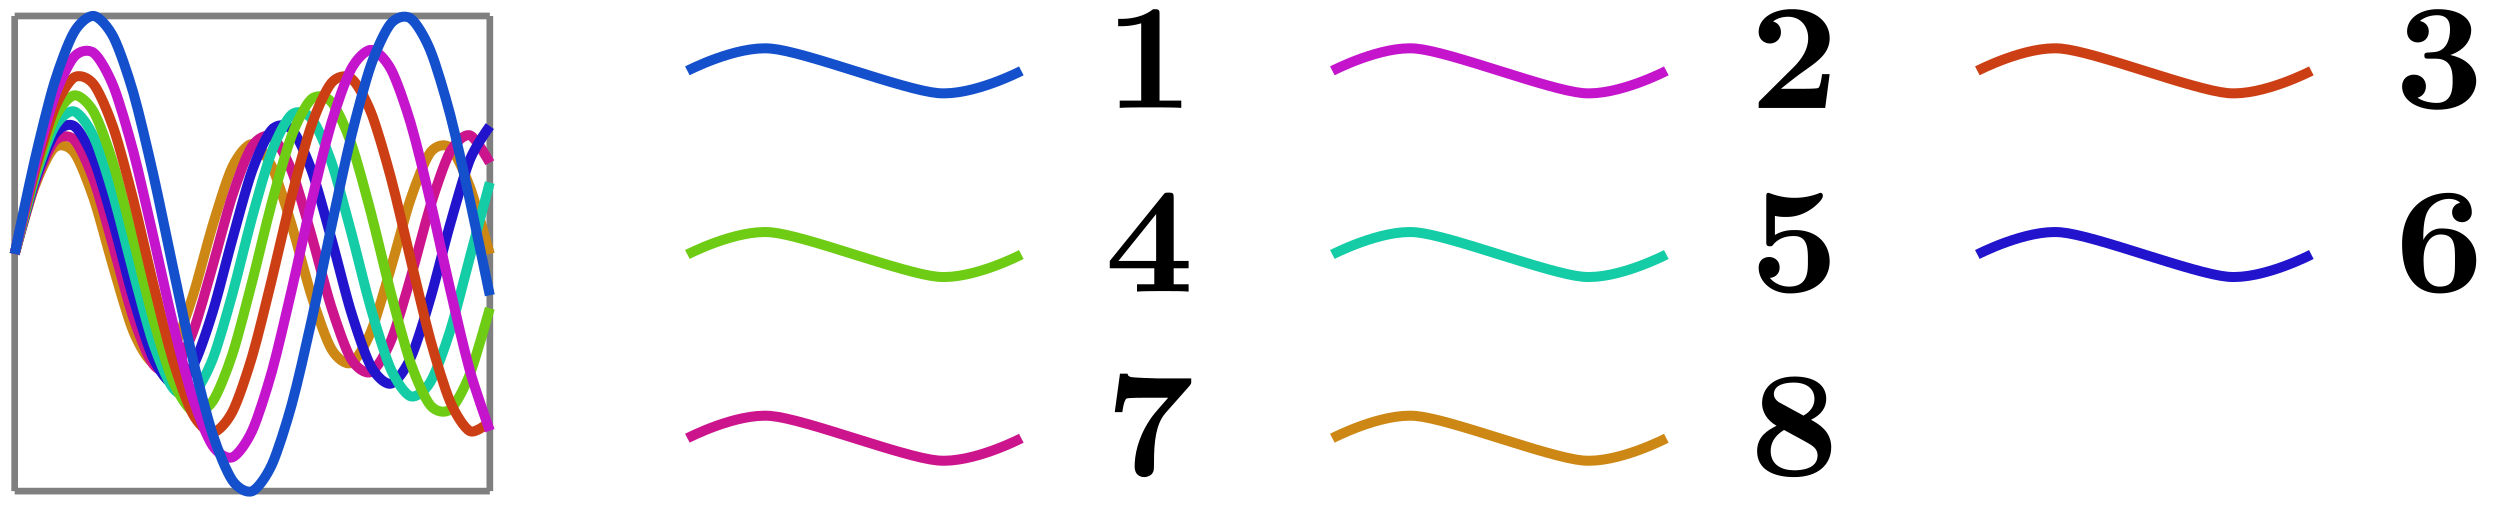 <svg xmlns="http://www.w3.org/2000/svg" xmlns:xlink="http://www.w3.org/1999/xlink" width="149.15" height="31.088"><defs><path id="b" d="M4.563 0v-.437H3.266v-5.157c0-.187 0-.297-.266-.297-.11 0-.125 0-.203.063-.688.516-1.656.516-1.828.516H.797v.437h.172a4.2 4.2 0 0 0 1.203-.172v4.61H.89V0c.343-.031 1.422-.031 1.828-.031.422 0 1.484 0 1.844.031m0 0"/><path id="c" d="M4.766-2.016h-.453c-.016.125-.094.766-.235.829-.11.046-.781.046-.937.046H1.859c.485-.39 1.016-.812 1.47-1.125.75-.53 1.437-1.015 1.437-1.89 0-1.047-.953-1.735-2.25-1.735-1.11 0-1.985.532-1.985 1.36 0 .468.36.687.672.687a.65.65 0 0 0 .656-.672c0-.203-.078-.53-.468-.64.312-.25.718-.282.89-.282.735 0 1.203.547 1.203 1.282 0 .656-.375 1.234-.859 1.718l-2 1.985c-.094.094-.094.11-.094.281V0H4.5Zm0 0"/><path id="d" d="M4.86-1.61c0-.718-.532-1.327-1.548-1.546.907-.313 1.25-.938 1.25-1.485 0-.671-.671-1.25-2-1.25-1.109 0-1.828.594-1.828 1.329 0 .406.282.656.641.656.39 0 .656-.281.656-.656 0-.297-.172-.547-.531-.625.063-.063.438-.344 1.016-.344.78 0 .78.593.78.875 0 .5-.187 1.281-.968 1.328l-.422.031c-.14.016-.14.11-.14.172 0 .188.093.188.265.188h.422c1 0 1 .874 1 1.328 0 .406 0 1.312-.953 1.312-.11 0-.734-.016-1.14-.312.406-.11.5-.47.5-.672 0-.422-.298-.703-.72-.703-.374 0-.702.25-.702.703 0 .843.906 1.39 2.093 1.39 1.64 0 2.328-.906 2.328-1.718m0 0"/><path id="e" d="M5 0v-.437h-.89v-.954H5v-.437h-.89v-3.766c0-.265-.032-.312-.298-.312-.218 0-.234.015-.328.14L.297-1.828v.437h2.656v.954H1.922V0C2.25-.031 3.14-.031 3.5-.031c.375 0 1.172 0 1.5.031M3.063-1.828H.813l2.25-2.797Zm0 0"/><path id="f" d="M4.766-1.797c0-1.031-.72-1.875-2.078-1.875-.422 0-.797.063-1.188.297v-1.14c.313.062.453.062.64.062.25 0 .829 0 1.5-.453.204-.125.72-.563.72-.797 0-.031 0-.188-.141-.188 0 0-.047 0-.14.047a4.07 4.07 0 0 1-2.813 0c-.125-.047-.157-.047-.157-.047-.125 0-.125.125-.125.266v2.64c0 .157 0 .282.204.282.125 0 .14 0 .234-.125.375-.422.86-.485 1.219-.485.828 0 .828.782.828 1.485 0 .64 0 1.531-1.125 1.531-.485 0-.922-.234-1.14-.516.374-.046.577-.296.577-.624 0-.438-.343-.625-.625-.625s-.625.171-.625.64C.531-.64 1.25.11 2.391.11c1.53 0 2.375-.859 2.375-1.906m0 0"/><path id="g" d="M4.86-1.844c0-.484-.094-.968-.61-1.437-.469-.39-.937-.485-1.484-.485-.578 0-.922.407-1.063.688v-.156c0-1.125.219-1.485.313-1.641a1.47 1.47 0 0 1 1.218-.656c.172 0 .454.031.672.234-.36.078-.484.344-.484.563 0 .39.297.593.594.593a.57.57 0 0 0 .578-.609c0-.547-.375-1.14-1.375-1.14-1.297 0-2.781.827-2.781 3.046 0 .438.03 1.313.421 1.953.391.688 1.016 1 1.829 1 1.28 0 2.171-.734 2.171-1.953m-1.266-.015c0 .906 0 1.562-.922 1.562-.531 0-.766-.406-.828-.562-.125-.282-.125-1-.125-1.032 0-.921.39-1.515 1.015-1.515.86 0 .86.656.86 1.547m0 0"/><path id="h" d="M5.156-5.516v-.265H3.11c-.187 0-1.437-.047-1.546-.078-.172-.047-.188-.11-.204-.203H.906L.594-3.766h.453c.094-.75.25-.812.25-.812.125-.047.812-.047.984-.047h1.5c-.922 1.047-.922 1.063-1.11 1.344-.733 1.11-.89 2.14-.89 2.75 0 .625.485.64.578.64.235 0 .407-.14.454-.187.124-.188.124-.234.124-.75 0-1.156.11-2.234.688-2.89l1.438-1.626c.078-.093.093-.14.093-.172m0 0"/><path id="j" d="M4.86-1.672c0-.953-.735-1.375-1.204-1.64.64-.313.906-.75.906-1.25 0-.86-.75-1.329-1.89-1.329-1.297 0-1.938.72-1.938 1.594 0 .484.266 1 .86 1.344-.485.25-1.156.61-1.156 1.515 0 1.11 1 1.547 2.203 1.547 1.453 0 2.218-.765 2.218-1.78m-1-2.89c0 .468-.282.796-.657 1l-1.375-.75c-.047-.016-.39-.204-.39-.516 0-.594.703-.703 1.187-.703.797 0 1.234.39 1.234.968m.187 3.375c0 .843-1.047.89-1.39.89-.798 0-1.407-.36-1.407-1.156 0-.406.172-.875.797-1.25l1.203.656c.484.266.797.438.797.86m0 0"/><clipPath id="a"><path d="M0 0h38v30.633H0Zm0 0"/></clipPath><clipPath id="i"><path d="M32 16h38v14.633H32Zm0 0"/></clipPath><clipPath id="k"><path d="M71 16h37v14.633H71Zm0 0"/></clipPath></defs><path fill="none" stroke="#7F7F7F" stroke-miterlimit="10" stroke-width=".399" d="M.875 29.3h28.348M.875.953h28.348M.875 29.3V.954M29.223 29.3V.954"/><g fill="none" stroke-miterlimit="10" stroke-width=".598" clip-path="url(#a)"><path stroke="#CC8714" d="M.875 15.152s.852-3.113 1.18-3.992c.328-.875.855-2.055 1.18-2.34.328-.289.855-.148 1.183.274.328.426.852 1.82 1.18 2.781.328.957.855 3.035 1.183 4.133.324 1.097.852 2.996 1.18 3.777.328.785.851 1.719 1.18 1.863.328.145.855-.265 1.183-.82s.852-2.144 1.18-3.168c.328-1.023.855-3.137 1.18-4.203.328-1.07.855-2.832 1.183-3.508.328-.672.852-1.355 1.18-1.355s.855.683 1.183 1.355c.325.676.852 2.438 1.18 3.508.328 1.066.852 3.18 1.18 4.203s.855 2.613 1.183 3.168.852.965 1.18.82c.328-.144.852-1.078 1.18-1.863.328-.781.855-2.68 1.183-3.777.329-1.098.852-3.176 1.18-4.133.328-.96.856-2.355 1.18-2.781.328-.422.855-.563 1.183-.274.328.285.852 1.465 1.18 2.34.328.88 1.184 3.992 1.184 3.992"/><path stroke="#CC148C" d="M.875 15.152s.852-3.183 1.18-4.117c.328-.93.855-2.215 1.18-2.59.328-.375.855-.43 1.183-.113.328.32.852 1.52 1.18 2.414.328.899.855 2.902 1.183 4.043.324 1.14.852 3.215 1.18 4.18.328.96.851 2.332 1.18 2.761s.855.594 1.183.332c.328-.265.852-1.37 1.18-2.23s.855-2.824 1.18-3.957c.328-1.137.855-3.234 1.183-4.227.328-.996.852-2.449 1.18-2.933.328-.485.855-.754 1.183-.547.325.207.852 1.215 1.18 2.035s.852 2.742 1.18 3.871c.328 1.125.855 3.242 1.183 4.262.329 1.023.852 2.555 1.18 3.09s.852.914 1.18.765c.328-.148.855-1.062 1.183-1.84.329-.777.852-2.644 1.18-3.765.328-1.117.856-3.25 1.18-4.293.328-1.047.855-2.656 1.183-3.238.328-.586.852-1.075 1.18-.98.328.09 1.184 1.636 1.184 1.636"/><path stroke="#2114CC" d="M.875 15.152s.852-3.27 1.18-4.257c.328-.989.855-2.391 1.18-2.856.328-.469.855-.723 1.183-.516.328.204.852 1.184 1.18 1.993.328.812.855 2.699 1.183 3.851.324 1.149.852 3.324 1.18 4.434s.851 2.86 1.18 3.562c.328.707.855 1.453 1.183 1.524.328.066.852-.434 1.18-1.028.328-.59.855-2.175 1.18-3.23.328-1.055.855-3.203 1.183-4.375.328-1.176.852-3.176 1.18-4.082s.855-2.102 1.183-2.442a.81.81 0 0 1 1.18 0c.328.34.852 1.536 1.18 2.442s.855 2.906 1.183 4.082c.329 1.172.852 3.32 1.18 4.375s.852 2.64 1.18 3.23c.328.594.855 1.094 1.183 1.028.329-.07.852-.817 1.18-1.524.328-.703.856-2.453 1.18-3.562.328-1.11.855-3.285 1.183-4.434.328-1.152.852-3.039 1.18-3.851.328-.809 1.184-1.993 1.184-1.993"/><path stroke="#14CCA5" d="M.875 15.152s.852-3.37 1.18-4.422c.328-1.046.855-2.57 1.18-3.136.328-.567.855-1.028 1.183-.946.328.079.852.817 1.18 1.524.328.703.855 2.426 1.183 3.547.324 1.125.852 3.328 1.18 4.543.328 1.218.851 3.265 1.18 4.222s.855 2.254 1.183 2.676c.328.418.852.59 1.18.348.328-.238.855-1.246 1.18-2.074.328-.829.855-2.72 1.183-3.899.328-1.176.852-3.406 1.18-4.59s.855-3.101 1.183-3.949c.325-.848.852-1.898 1.18-2.164s.852-.144 1.18.25c.328.395.855 1.652 1.183 2.59.329.941.852 2.973 1.18 4.183.328 1.211.852 3.422 1.18 4.555s.855 2.887 1.183 3.613c.329.727.852 1.512 1.18 1.618.328.105.856-.305 1.18-.848.328-.54.855-2.027 1.183-3.063.328-1.035.852-3.168 1.18-4.394.328-1.227 1.184-4.445 1.184-4.445"/><path stroke="#6ECC14" d="M.875 15.152s.852-3.496 1.18-4.617c.328-1.117.855-2.77 1.18-3.441.328-.676.855-1.348 1.183-1.403s.852.422 1.18.997c.328.578.855 2.085 1.183 3.144.324 1.063.852 3.219 1.18 4.496.328 1.274.851 3.531 1.18 4.7.328 1.167.855 2.952 1.183 3.718s.852 1.625 1.18 1.793.855-.113 1.18-.586c.328-.473.855-1.828 1.183-2.82.328-.996.852-3.078 1.18-4.336.328-1.262.855-3.543 1.183-4.754.325-1.211.852-3.113 1.18-3.965s.852-1.894 1.18-2.172c.328-.277.855-.191 1.183.176s.852 1.555 1.18 2.473.852 2.91 1.18 4.144c.328 1.238.855 3.528 1.183 4.77s.852 3.246 1.18 4.18c.328.93.856 2.148 1.18 2.535.328.382.855.5 1.183.242s.852-1.274 1.18-2.11c.328-.84 1.184-3.925 1.184-3.925"/><path stroke="#CC3F14" d="M.875 15.152s.852-3.652 1.18-4.851c.328-1.196.855-2.996 1.18-3.785.328-.79.855-1.688 1.183-1.895.328-.203.852-.004 1.18.418.328.426.855 1.676 1.183 2.633.324.96.852 2.992 1.18 4.277.328 1.281.851 3.649 1.18 4.977.328 1.324.855 3.508 1.183 4.586s.852 2.597 1.18 3.191c.328.598.855 1.117 1.18 1.098.328-.02.855-.606 1.183-1.238.328-.63.852-2.2 1.18-3.301.328-1.102.855-3.313 1.183-4.645.325-1.332.852-3.691 1.18-4.96.328-1.274.852-3.27 1.18-4.2.328-.934.855-2.125 1.183-2.512.329-.386.852-.511 1.18-.27.328.243.852 1.204 1.18 2.024s.855 2.664 1.183 3.883c.329 1.215.852 3.531 1.18 4.879.328 1.344.856 3.633 1.18 4.812.328 1.18.855 2.934 1.183 3.692s.852 1.594 1.18 1.758c.328.168 1.184-.559 1.184-.559"/><path stroke="#C414CC" d="M.875 15.152s.852-3.851 1.18-5.144.855-3.266 1.18-4.184c.328-.918.855-2.062 1.183-2.433s.852-.477 1.18-.23c.328.25.855 1.198 1.183 2.019.324.816.852 2.648 1.18 3.883.328 1.238.851 3.605 1.18 5.027s.855 3.883 1.183 5.226c.328 1.34.852 3.434 1.18 4.446.328 1.008.855 2.34 1.18 2.828.328.488.855.812 1.183.691.328-.125.852-.875 1.18-1.586.328-.715.855-2.39 1.183-3.558.325-1.172.852-3.465 1.18-4.871s.852-3.887 1.18-5.266.855-3.578 1.183-4.672.852-2.61 1.18-3.21c.328-.606.852-1.141 1.18-1.141s.855.535 1.183 1.14c.329.602.852 2.113 1.18 3.207s.856 3.297 1.18 4.676c.328 1.379.855 3.86 1.183 5.266s.852 3.699 1.18 4.867c.328 1.172 1.184 3.562 1.184 3.562"/><path stroke="#1450CC" d="M.875 15.152s.852-4.117 1.18-5.53c.328-1.415.855-3.59 1.18-4.657.328-1.07.855-2.496 1.183-3.05.328-.556.852-1.005 1.18-.962.328.047.855.645 1.183 1.281.324.641.852 2.188 1.18 3.32.328 1.133.851 3.391 1.18 4.837s.855 4.054 1.183 5.586c.328 1.53.852 4.078 1.18 5.457.328 1.375.855 3.46 1.18 4.464.328 1.004.855 2.297 1.183 2.77.328.469.852.766 1.18.633s.855-.88 1.183-1.598c.325-.719.852-2.39 1.18-3.582.328-1.187.852-3.523 1.18-4.996s.855-4.098 1.183-5.621.852-4.027 1.18-5.363.852-3.325 1.18-4.258c.328-.934.855-2.09 1.183-2.477.329-.386.852-.531 1.18-.308.328.222.856 1.113 1.18 1.91.328.797.855 2.586 1.183 3.828.328 1.246.852 3.644 1.18 5.14.328 1.497 1.184 5.641 1.184 5.641"/></g><use xlink:href="#b" x="65.912" y="6.438"/><path fill="none" stroke="#1450CC" stroke-miterlimit="10" stroke-width=".598" d="M41.008 4.227s2.91-1.512 4.984-1.329c2.07.184 7.887 2.47 9.961 2.657 2.074.183 4.98-1.328 4.98-1.328"/><use xlink:href="#c" x="104.391" y="6.438"/><path fill="none" stroke="#C414CC" stroke-miterlimit="10" stroke-width=".598" d="M79.488 4.227s2.907-1.512 4.98-1.329c2.075.184 7.891 2.47 9.966 2.657 2.074.183 4.98-1.328 4.98-1.328"/><use xlink:href="#d" x="142.871" y="6.438"/><path fill="none" stroke="#CC3F14" stroke-miterlimit="10" stroke-width=".598" d="M117.969 4.227s2.906-1.512 4.98-1.329 7.89 2.47 9.965 2.657c2.07.183 4.98-1.328 4.98-1.328"/><use xlink:href="#e" x="65.912" y="17.396"/><path fill="none" stroke="#6ECC14" stroke-miterlimit="10" stroke-width=".598" d="M41.008 15.184s2.91-1.508 4.984-1.325c2.07.184 7.887 2.47 9.961 2.653s4.98-1.328 4.98-1.328"/><use xlink:href="#f" x="104.391" y="17.396"/><path fill="none" stroke="#14CCA5" stroke-miterlimit="10" stroke-width=".598" d="M79.488 15.184s2.907-1.508 4.98-1.325c2.075.184 7.891 2.47 9.966 2.653s4.98-1.328 4.98-1.328"/><use xlink:href="#g" x="142.871" y="17.396"/><path fill="none" stroke="#2114CC" stroke-miterlimit="10" stroke-width=".598" d="M117.969 15.184s2.906-1.508 4.98-1.325 7.89 2.47 9.965 2.653c2.07.183 4.98-1.328 4.98-1.328"/><use xlink:href="#h" x="65.912" y="28.355"/><g clip-path="url(#i)"><path fill="none" stroke="#CC148C" stroke-miterlimit="10" stroke-width=".598" d="M41.008 26.145s2.91-1.512 4.984-1.329c2.07.184 7.887 2.47 9.961 2.657 2.074.183 4.98-1.328 4.98-1.328"/></g><use xlink:href="#j" x="104.391" y="28.355"/><g clip-path="url(#k)"><path fill="none" stroke="#CC8714" stroke-miterlimit="10" stroke-width=".598" d="M79.488 26.145s2.907-1.512 4.98-1.329c2.075.184 7.891 2.47 9.966 2.657 2.074.183 4.98-1.328 4.98-1.328"/></g></svg>